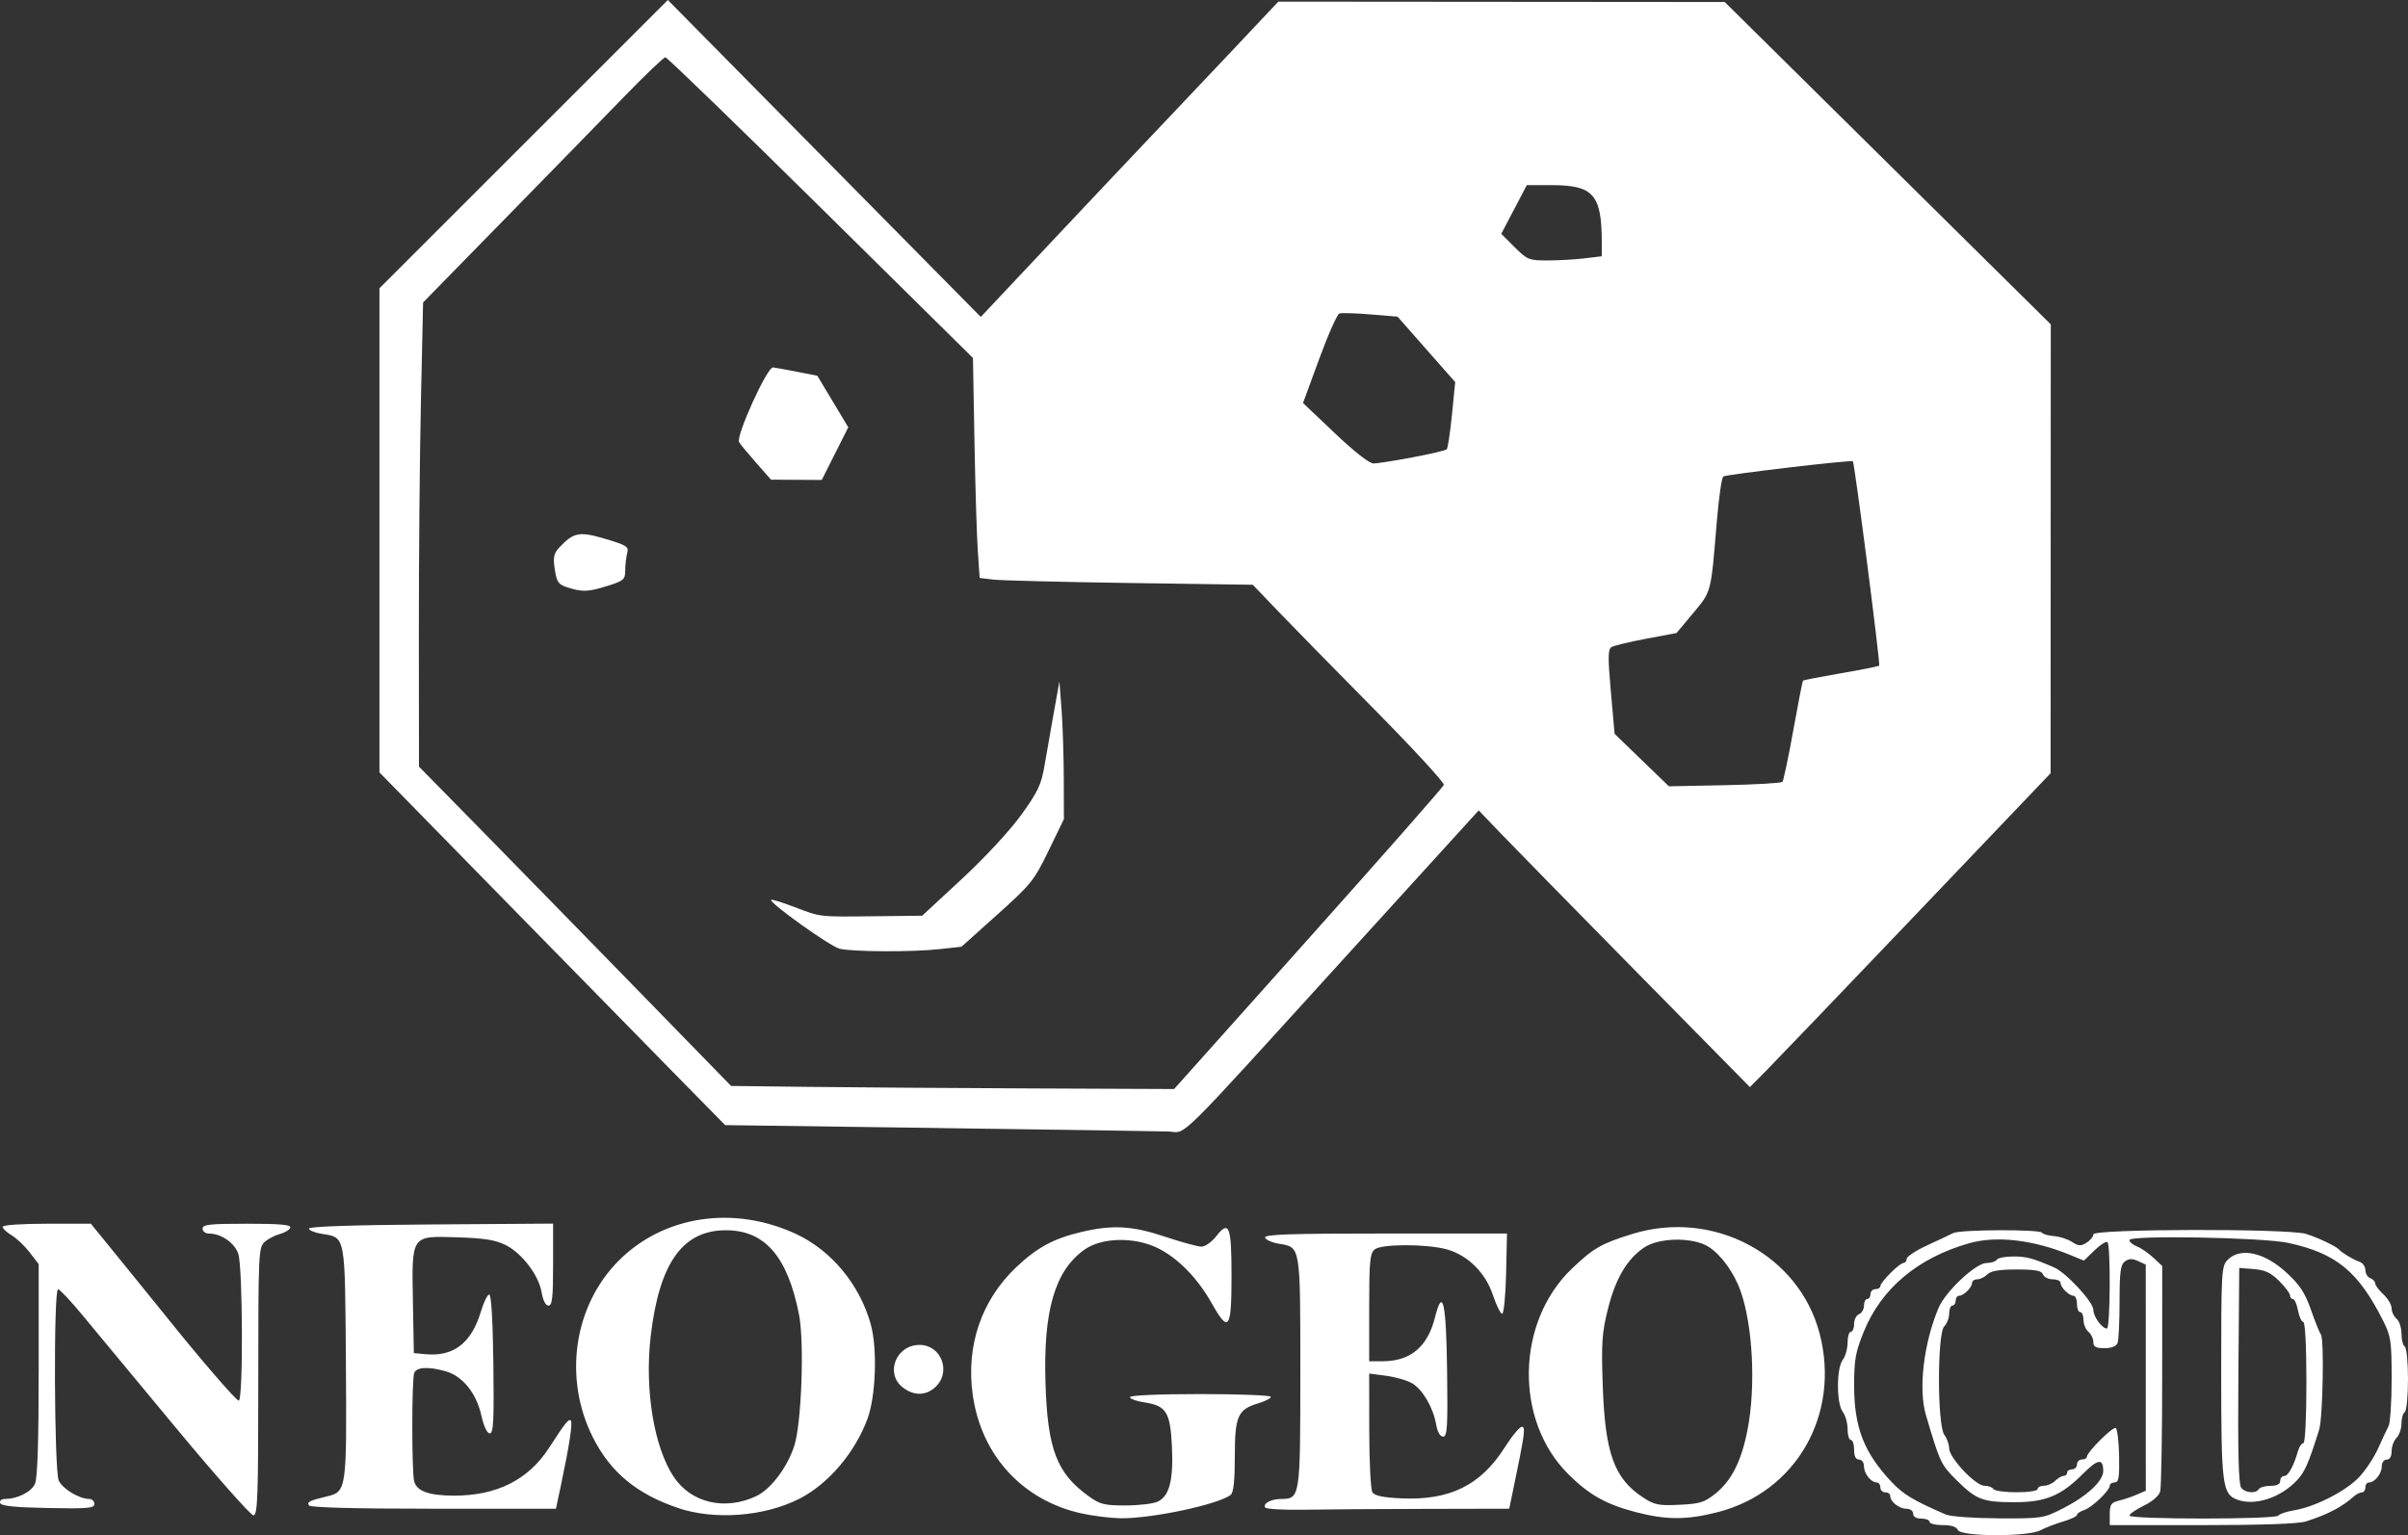 <?xml version="1.0" encoding="UTF-8" standalone="no"?>
<svg
   xmlns:dc="http://purl.org/dc/elements/1.1/"
   xmlns:cc="http://creativecommons.org/ns#"
   xmlns:rdf="http://www.w3.org/1999/02/22-rdf-syntax-ns#"
   xmlns:svg="http://www.w3.org/2000/svg"
   xmlns="http://www.w3.org/2000/svg"
   xmlns:sodipodi="http://sodipodi.sourceforge.net/DTD/sodipodi-0.dtd"
   xmlns:inkscape="http://www.inkscape.org/namespaces/inkscape"
   width="300.94"
   height="191.914"
   viewBox="0 0 79.624 50.777"
   version="1.1"
   id="svg8"
   inkscape:version="1.0.1 (1.0.1+r73)"
   sodipodi:docname="neogeocd.svg">
  <rect x="0" y="0" width="79.624" height="50.777" fill="#333333" stroke="none"/>
  <defs
     id="defs2" />
  <sodipodi:namedview
     id="base"
     pagecolor="#ffffff"
     bordercolor="#666666"
     borderopacity="1.0"
     inkscape:pageopacity="0.0"
     inkscape:pageshadow="2"
     inkscape:zoom="1.4590699"
     inkscape:cx="253.62748"
     inkscape:cy="60.788874"
     inkscape:document-units="mm"
     inkscape:current-layer="layer1"
     showgrid="false"
     units="px"
     inkscape:pagecheckerboard="true"
     inkscape:window-width="1366"
     inkscape:window-height="740"
     inkscape:window-x="0"
     inkscape:window-y="0"
     inkscape:window-maximized="1"
     showguides="true"
     inkscape:guide-bbox="true"
     inkscape:document-rotation="0">
    <sodipodi:guide
       position="99.531,-3.667"
       orientation="1,0"
       id="guide523"
       inkscape:locked="false" />
  </sodipodi:namedview>
  <g
     inkscape:label="Layer 1"
     inkscape:groupmode="layer"
     id="layer1"
     transform="translate(-24.532,-245.148)">
    <path
       style="fill:#ffffff;stroke-width:0.108"
       d="m 89.271,295.752 c -0.041,-0.107 -0.211,-0.163 -0.499,-0.163 -0.24,0 -0.437,-0.049 -0.437,-0.108 0,-0.06 -0.122,-0.108 -0.271,-0.108 -0.169,0 -0.271,-0.061 -0.271,-0.163 0,-0.092 -0.097,-0.163 -0.224,-0.163 -0.24,0 -0.534,-0.234 -0.534,-0.426 0,-0.064 -0.073,-0.116 -0.163,-0.116 -0.089,0 -0.163,-0.073 -0.163,-0.163 0,-0.089 -0.052,-0.163 -0.116,-0.163 -0.191,0 -0.426,-0.294 -0.426,-0.534 0,-0.127 -0.07,-0.224 -0.163,-0.224 -0.108,0 -0.163,-0.108 -0.163,-0.325 0,-0.179 -0.049,-0.325 -0.108,-0.325 -0.06,0 -0.108,-0.161 -0.108,-0.359 0,-0.197 -0.072,-0.453 -0.159,-0.569 -0.099,-0.131 -0.159,-0.457 -0.159,-0.861 0,-0.404 0.06,-0.73 0.159,-0.861 0.087,-0.116 0.159,-0.372 0.159,-0.569 0,-0.197 0.049,-0.359 0.108,-0.359 0.06,0 0.108,-0.117 0.108,-0.259 0,-0.143 0.073,-0.287 0.163,-0.322 0.089,-0.034 0.163,-0.161 0.163,-0.282 0,-0.121 0.049,-0.22 0.108,-0.22 0.06,0 0.108,-0.073 0.108,-0.163 0,-0.089 0.073,-0.163 0.163,-0.163 0.089,0 0.163,-0.045 0.163,-0.1 0,-0.13 0.637,-0.767 0.767,-0.767 0.055,0 0.101,-0.061 0.103,-0.135 0.002,-0.074 0.306,-0.275 0.677,-0.446 0.371,-0.171 0.759,-0.353 0.862,-0.406 0.232,-0.118 2.867,-0.129 2.94,-0.011 0.029,0.047 0.206,0.096 0.393,0.111 0.187,0.014 0.455,0.101 0.595,0.193 0.213,0.139 0.292,0.144 0.48,0.026 0.124,-0.077 0.226,-0.202 0.226,-0.277 0,-0.184 6.457,-0.197 7.036,-0.014 0.4,0.126 0.996,0.41 1.091,0.52 0.093,0.107 0.479,0.337 0.677,0.403 0.104,0.035 0.19,0.157 0.19,0.271 0,0.114 0.073,0.236 0.163,0.27 0.089,0.034 0.163,0.113 0.163,0.174 0,0.061 0.122,0.224 0.271,0.362 0.149,0.138 0.271,0.345 0.271,0.46 0,0.115 0.073,0.269 0.163,0.344 0.089,0.074 0.163,0.297 0.163,0.494 0,0.198 0.049,0.39 0.108,0.427 0.06,0.037 0.108,0.523 0.108,1.084 0,0.561 -0.049,1.047 -0.108,1.084 -0.06,0.037 -0.108,0.207 -0.108,0.378 0,0.171 -0.073,0.384 -0.163,0.473 -0.089,0.089 -0.163,0.288 -0.163,0.441 0,0.175 -0.06,0.279 -0.163,0.279 -0.092,0 -0.163,0.097 -0.163,0.224 0,0.24 -0.234,0.534 -0.426,0.534 -0.064,0 -0.116,0.073 -0.116,0.163 0,0.089 -0.052,0.163 -0.116,0.163 -0.064,0 -0.184,0.061 -0.267,0.135 -0.388,0.348 -0.861,0.595 -1.575,0.824 -0.253,0.081 -1.445,0.124 -3.44,0.124 h -3.054 v -0.368 c 0,-0.311 0.046,-0.379 0.298,-0.44 0.164,-0.04 0.432,-0.13 0.596,-0.201 l 0.298,-0.129 -8.7e-4,-3.739 -8.6e-4,-3.739 -0.255,-0.118 c -0.189,-0.087 -0.301,-0.084 -0.433,0.012 -0.146,0.107 -0.178,0.343 -0.178,1.328 0,0.659 -0.03,1.275 -0.066,1.37 -0.042,0.11 -0.198,0.171 -0.433,0.171 -0.287,0 -0.368,-0.044 -0.368,-0.203 0,-0.112 -0.073,-0.264 -0.163,-0.338 -0.089,-0.074 -0.163,-0.251 -0.163,-0.393 0,-0.142 -0.049,-0.258 -0.108,-0.258 -0.06,0 -0.108,-0.122 -0.108,-0.271 0,-0.149 -0.052,-0.271 -0.116,-0.271 -0.15,0 -0.426,-0.276 -0.426,-0.426 0,-0.064 -0.117,-0.116 -0.259,-0.116 -0.143,0 -0.287,-0.073 -0.322,-0.163 -0.048,-0.124 -0.252,-0.163 -0.871,-0.163 -0.574,0 -0.855,0.047 -0.971,0.163 -0.089,0.089 -0.239,0.163 -0.333,0.163 -0.094,0 -0.17,0.052 -0.17,0.116 0,0.15 -0.276,0.426 -0.426,0.426 -0.064,0 -0.116,0.073 -0.116,0.163 0,0.089 -0.049,0.163 -0.108,0.163 -0.06,0 -0.108,0.118 -0.108,0.263 0,0.145 -0.073,0.336 -0.163,0.426 -0.234,0.234 -0.231,3.275 0.003,3.585 0.087,0.116 0.159,0.316 0.159,0.445 0,0.314 0.871,1.24 1.166,1.24 0.126,0 0.26,0.049 0.297,0.108 0.037,0.06 0.381,0.108 0.765,0.108 0.393,0 0.698,-0.047 0.698,-0.108 0,-0.06 0.094,-0.108 0.209,-0.108 0.115,0 0.282,-0.073 0.372,-0.163 0.089,-0.089 0.215,-0.163 0.279,-0.163 0.064,0 0.116,-0.049 0.116,-0.108 0,-0.06 0.073,-0.108 0.163,-0.108 0.089,0 0.163,-0.073 0.163,-0.163 0,-0.089 0.073,-0.163 0.163,-0.163 0.089,0 0.163,-0.039 0.163,-0.086 0,-0.155 0.861,-1.014 0.957,-0.955 0.051,0.032 0.101,0.45 0.11,0.928 0.013,0.709 -0.014,0.871 -0.146,0.871 -0.089,0 -0.163,0.047 -0.163,0.105 0,0.164 -0.594,0.73 -0.851,0.811 -0.128,0.041 -0.232,0.111 -0.232,0.157 0,0.046 -0.207,0.145 -0.461,0.221 -0.253,0.075 -0.59,0.205 -0.748,0.288 -0.423,0.223 -2.645,0.214 -2.731,-0.011 z m 3.46,-0.707 c 0.809,-0.413 1.347,-0.91 1.347,-1.246 0,-0.426 -0.177,-0.402 -0.669,0.092 -0.722,0.725 -1.237,0.94 -2.253,0.94 -1.065,0 -1.271,-0.078 -1.926,-0.727 -0.519,-0.515 -0.547,-0.575 -1.014,-2.153 -0.254,-0.859 -0.078,-2.363 0.415,-3.541 0.228,-0.546 1.234,-1.49 1.587,-1.49 0.149,0 0.301,-0.049 0.338,-0.108 0.037,-0.06 0.281,-0.108 0.543,-0.108 0.443,0 0.645,0.054 1.353,0.361 0.4,0.173 1.3,1.146 1.3,1.403 0,0.228 0.285,0.619 0.45,0.619 0.109,0 0.125,-2.748 0.017,-2.855 -0.041,-0.041 -0.233,0.08 -0.427,0.267 l -0.352,0.342 -0.467,-0.192 c -1.219,-0.5 -2.436,-0.639 -3.339,-0.38 -1.693,0.485 -2.892,1.494 -3.473,2.921 -0.274,0.673 -0.32,0.93 -0.32,1.778 8e-5,1.388 0.324,2.223 1.238,3.193 0.389,0.413 0.712,0.607 1.796,1.079 0.149,0.065 0.932,0.121 1.741,0.125 1.429,0.007 1.488,-0.002 2.113,-0.321 z m 7.139,0.229 c 0.034,-0.054 0.268,-0.133 0.521,-0.175 0.697,-0.115 1.714,-0.635 2.151,-1.099 0.215,-0.228 0.499,-0.659 0.631,-0.957 0.132,-0.298 0.285,-0.626 0.341,-0.73 0.055,-0.103 0.101,-0.803 0.101,-1.556 0,-1.251 -0.024,-1.414 -0.278,-1.92 -0.822,-1.636 -1.548,-2.235 -3.136,-2.581 -0.832,-0.182 -5.256,-0.262 -5.256,-0.095 0,0.063 0.11,0.157 0.244,0.209 0.134,0.051 0.378,0.219 0.542,0.371 l 0.298,0.278 -10e-4,3.608 c -8.7e-4,1.984 -0.03,3.716 -0.066,3.848 -0.038,0.143 -0.256,0.332 -0.54,0.47 -0.262,0.127 -0.476,0.275 -0.476,0.329 0,0.13 4.844,0.13 4.925,-2.1e-4 z m -1.379,-0.534 c -0.474,-0.187 -0.512,-0.497 -0.512,-4.201 0,-3.365 0.009,-3.518 0.217,-3.726 0.422,-0.422 1.214,-0.247 1.946,0.429 0.441,0.407 0.609,0.665 0.81,1.24 0.14,0.399 0.284,0.756 0.32,0.793 0.117,0.117 0.071,2.764 -0.056,3.165 -0.349,1.108 -0.471,1.387 -0.724,1.659 -0.551,0.593 -1.418,0.871 -2.001,0.641 z m 0.734,-0.342 c 0.037,-0.06 0.21,-0.108 0.386,-0.108 0.211,0 0.319,-0.055 0.319,-0.163 0,-0.089 0.061,-0.163 0.136,-0.163 0.131,0 0.307,-0.323 0.458,-0.84 0.039,-0.134 0.117,-0.244 0.172,-0.244 0.059,0 0.101,-0.837 0.101,-2.005 0,-1.201 -0.042,-2.005 -0.103,-2.005 -0.057,0 -0.135,-0.171 -0.175,-0.379 -0.039,-0.209 -0.114,-0.379 -0.167,-0.379 -0.053,0 -0.096,-0.054 -0.096,-0.119 0,-0.066 -0.161,-0.28 -0.357,-0.476 -0.275,-0.275 -0.468,-0.366 -0.84,-0.396 l -0.483,-0.039 -0.029,3.563 c -0.02,2.539 0.007,3.606 0.095,3.711 0.144,0.173 0.487,0.197 0.584,0.04 z m -38.924,0.806 c -1.951,-0.428 -3.319,-1.915 -3.603,-3.916 -0.231,-1.627 0.284,-3.138 1.44,-4.232 0.687,-0.65 1.238,-0.947 2.155,-1.163 1.029,-0.243 1.684,-0.205 2.776,0.161 0.534,0.179 1.069,0.325 1.19,0.325 0.121,0 0.34,-0.153 0.486,-0.34 0.431,-0.55 0.509,-0.348 0.509,1.321 0,1.754 -0.093,1.885 -0.646,0.906 -0.482,-0.855 -1.125,-1.511 -1.803,-1.843 -0.765,-0.374 -1.847,-0.349 -2.415,0.056 -0.98,0.698 -1.365,2.024 -1.287,4.434 0.07,2.165 0.372,2.956 1.417,3.713 0.383,0.278 0.523,0.313 1.224,0.313 0.435,0 0.914,-0.056 1.064,-0.124 0.391,-0.178 0.529,-0.711 0.475,-1.834 -0.054,-1.128 -0.188,-1.342 -0.907,-1.45 -0.265,-0.04 -0.481,-0.118 -0.481,-0.174 0,-0.06 0.95,-0.102 2.33,-0.102 1.281,0 2.33,0.041 2.33,0.091 0,0.05 -0.193,0.149 -0.43,0.22 -0.665,0.199 -0.762,0.424 -0.762,1.759 0,0.794 -0.042,1.188 -0.135,1.262 -0.405,0.321 -2.635,0.794 -3.657,0.775 -0.328,-0.006 -0.899,-0.077 -1.269,-0.158 z m 18.292,-0.053 c -0.964,-0.253 -1.519,-0.567 -2.205,-1.249 -1.788,-1.779 -1.727,-5.033 0.126,-6.801 0.706,-0.673 0.978,-0.829 1.998,-1.143 2.675,-0.824 5.508,0.685 6.188,3.295 0.697,2.675 -0.77,5.243 -3.375,5.909 -1.026,0.262 -1.701,0.26 -2.732,-0.01 z m 2.663,-0.604 c 0.54,-0.437 0.865,-1.089 1.065,-2.136 0.272,-1.424 0.17,-3.415 -0.233,-4.56 -0.216,-0.613 -0.653,-1.216 -1.069,-1.473 -0.514,-0.318 -1.627,-0.303 -2.119,0.029 -0.567,0.382 -0.945,1.021 -1.197,2.023 -0.2,0.797 -0.223,1.122 -0.174,2.546 0.076,2.23 0.378,3.07 1.323,3.692 0.387,0.254 0.52,0.282 1.212,0.249 0.679,-0.032 0.83,-0.079 1.191,-0.371 z m -50.912,-2.181 c -1.324,-1.594 -2.719,-3.277 -3.1,-3.738 -0.381,-0.462 -0.738,-0.84 -0.793,-0.84 -0.151,0 -0.128,5.995 0.024,6.329 0.124,0.271 0.678,0.606 1.004,0.606 0.095,0 0.173,0.074 0.173,0.166 0,0.142 -0.217,0.161 -1.535,0.135 -1.11,-0.022 -1.548,-0.068 -1.58,-0.166 -0.026,-0.077 0.045,-0.135 0.165,-0.135 0.407,0 0.864,-0.231 0.986,-0.498 0.084,-0.184 0.123,-1.385 0.123,-3.77 v -3.499 l -0.298,-0.387 c -0.164,-0.213 -0.432,-0.467 -0.596,-0.565 -0.164,-0.098 -0.298,-0.224 -0.298,-0.281 0,-0.059 0.617,-0.102 1.459,-0.102 h 1.459 l 1.115,1.371 c 0.613,0.754 1.236,1.522 1.383,1.707 1.077,1.349 2.306,2.774 2.392,2.774 0.149,0 0.134,-4.431 -0.017,-4.863 -0.124,-0.357 -0.567,-0.663 -0.958,-0.663 -0.125,0 -0.222,-0.071 -0.222,-0.163 0,-0.137 0.236,-0.163 1.472,-0.163 1.094,0 1.461,0.033 1.429,0.13 -0.024,0.071 -0.179,0.166 -0.346,0.21 -0.166,0.044 -0.395,0.164 -0.508,0.267 -0.195,0.176 -0.205,0.407 -0.205,4.612 0,3.832 -0.021,4.426 -0.16,4.426 -0.088,0 -1.243,-1.304 -2.567,-2.899 z m 16.594,2.652 c -1.361,-0.464 -2.225,-1.183 -2.802,-2.332 -0.985,-1.96 -0.632,-4.357 0.859,-5.848 1.486,-1.486 3.788,-1.834 5.847,-0.884 1.184,0.546 2.133,1.697 2.489,3.017 0.217,0.807 0.159,2.363 -0.115,3.104 -0.417,1.124 -1.294,2.153 -2.252,2.642 -1.159,0.591 -2.814,0.716 -4.026,0.302 z m 2.601,-0.388 c 0.484,-0.229 1.031,-0.955 1.26,-1.673 0.238,-0.747 0.333,-3.42 0.153,-4.334 -0.378,-1.919 -1.128,-2.785 -2.416,-2.786 -1.432,-9.8e-4 -2.203,1.082 -2.487,3.494 -0.207,1.761 0.103,3.668 0.758,4.658 0.574,0.867 1.697,1.13 2.732,0.641 z m 16.828,0.378 c -0.082,-0.133 0.192,-0.282 0.522,-0.284 0.635,-0.004 0.64,-0.036 0.64,-4.188 0,-4.205 0.011,-4.136 -0.704,-4.253 -0.229,-0.037 -0.436,-0.128 -0.461,-0.203 -0.035,-0.106 0.814,-0.135 3.977,-0.135 h 4.022 l -0.03,1.327 c -0.017,0.73 -0.075,1.327 -0.13,1.327 -0.055,0 -0.192,-0.278 -0.305,-0.617 -0.246,-0.738 -0.822,-1.312 -1.513,-1.509 -0.66,-0.188 -2.174,-0.189 -2.4,-7.6e-4 -0.154,0.127 -0.179,0.404 -0.179,1.923 v 1.775 h 0.437 c 0.926,0 1.492,-0.472 1.738,-1.448 0.257,-1.02 0.371,-0.522 0.401,1.755 0.025,1.867 0.006,2.185 -0.131,2.185 -0.1,0 -0.187,-0.153 -0.232,-0.406 -0.1,-0.563 -0.444,-1.151 -0.793,-1.358 -0.161,-0.095 -0.547,-0.207 -0.857,-0.248 l -0.563,-0.075 0.002,1.883 c 8.7e-4,1.036 0.048,1.956 0.104,2.045 0.073,0.115 0.351,0.173 0.962,0.201 1.59,0.072 2.614,-0.43 3.404,-1.67 0.244,-0.384 0.503,-0.697 0.575,-0.697 0.131,0 0.101,0.219 -0.287,2.086 l -0.13,0.623 -2.775,0.006 c -1.526,0.003 -3.329,0.015 -4.005,0.027 -0.676,0.012 -1.255,-0.021 -1.287,-0.072 z m -31.618,-0.07 c -0.072,-0.117 0.003,-0.154 0.596,-0.299 0.648,-0.158 0.654,-0.205 0.624,-4.437 -0.031,-4.266 -0.003,-4.117 -0.806,-4.248 -0.228,-0.037 -0.414,-0.115 -0.414,-0.174 0,-0.067 1.483,-0.117 4.036,-0.135 l 4.036,-0.028 v 1.356 c 0,1.095 -0.029,1.356 -0.153,1.356 -0.094,0 -0.181,-0.168 -0.227,-0.439 -0.096,-0.568 -0.647,-1.292 -1.193,-1.566 -0.331,-0.166 -0.701,-0.225 -1.588,-0.253 -1.546,-0.049 -1.515,-0.094 -1.474,2.162 l 0.03,1.667 0.379,0.036 c 0.934,0.089 1.523,-0.362 1.838,-1.409 0.092,-0.304 0.215,-0.558 0.275,-0.565 0.068,-0.008 0.119,0.836 0.138,2.29 0.024,1.884 0.002,2.303 -0.118,2.303 -0.09,0 -0.2,-0.233 -0.282,-0.603 -0.164,-0.732 -0.625,-1.298 -1.182,-1.453 -0.576,-0.16 -0.96,-0.138 -1.036,0.06 -0.083,0.217 -0.084,3.272 -9.8e-4,3.581 0.089,0.331 0.49,0.474 1.329,0.474 1.406,0 2.445,-0.523 3.127,-1.575 0.543,-0.838 0.654,-0.976 0.723,-0.909 0.069,0.067 -0.048,0.832 -0.324,2.131 l -0.167,0.786 h -4.05 c -2.602,0 -4.074,-0.039 -4.117,-0.109 z m 19.628,-3.908 c -0.588,-0.463 -0.212,-1.401 0.561,-1.401 0.719,0 1.058,0.892 0.528,1.39 -0.316,0.297 -0.721,0.301 -1.089,0.011 z m 1.177,-8.575 -7.043,-0.095 -1.355,-1.377 c -0.745,-0.758 -3.318,-3.383 -5.716,-5.833 l -4.361,-4.456 v -8.006 -8.006 l 4.768,-4.767 4.768,-4.767 5.174,5.241 5.174,5.241 2.33,-2.477 c 1.281,-1.362 2.748,-2.916 3.259,-3.453 0.511,-0.537 1.676,-1.769 2.59,-2.737 l 1.66,-1.761 7.38,0.006 7.38,0.006 5.391,5.331 5.391,5.331 -0.003,7.423 -0.003,7.423 -4.445,4.66 c -2.445,2.563 -4.682,4.898 -4.972,5.19 l -0.526,0.53 -3.722,-3.781 c -2.047,-2.08 -4.065,-4.139 -4.484,-4.576 l -0.762,-0.794 -4.221,4.641 c -5.991,6.588 -5.395,5.999 -6.056,5.978 -0.303,-0.01 -3.721,-0.061 -7.595,-0.113 z m 12.24,-6.254 c 2.441,-2.731 4.458,-5.024 4.481,-5.094 0.023,-0.07 -1.003,-1.185 -2.28,-2.478 -1.278,-1.293 -2.709,-2.754 -3.181,-3.246 l -0.858,-0.895 -4.064,-0.058 c -2.235,-0.032 -4.267,-0.083 -4.515,-0.113 l -0.451,-0.054 -0.061,-0.889 c -0.034,-0.489 -0.084,-2.126 -0.111,-3.638 l -0.05,-2.749 -5.035,-4.972 c -2.769,-2.734 -5.08,-4.972 -5.135,-4.972 -0.055,0 -0.656,0.573 -1.335,1.273 -0.679,0.7 -2.459,2.525 -3.956,4.054 l -2.721,2.781 -0.072,3.278 c -0.04,1.803 -0.07,5.257 -0.068,7.676 l 0.004,4.398 1.974,2.01 c 1.085,1.106 3.408,3.482 5.16,5.281 l 3.186,3.27 2.557,0.031 c 1.406,0.017 4.702,0.04 7.325,0.051 l 4.768,0.02 z m -15.504,0.322 c -0.312,-0.075 -2.345,-1.528 -2.259,-1.616 0.021,-0.021 0.37,0.087 0.776,0.242 0.88,0.335 0.783,0.324 2.695,0.302 l 1.524,-0.017 1.314,-1.219 c 0.762,-0.706 1.586,-1.596 1.96,-2.115 0.551,-0.764 0.664,-1.003 0.769,-1.625 0.068,-0.401 0.207,-1.193 0.309,-1.759 l 0.185,-1.029 0.07,0.921 c 0.039,0.507 0.072,1.531 0.074,2.276 l 0.004,1.355 -0.508,1.047 c -0.478,0.986 -0.577,1.109 -1.693,2.11 l -1.185,1.063 -0.711,0.079 c -0.903,0.101 -2.882,0.093 -3.324,-0.013 z m -8.998,-11.949 c -0.298,-0.096 -0.351,-0.172 -0.415,-0.596 -0.061,-0.407 -0.036,-0.526 0.156,-0.729 0.468,-0.498 0.659,-0.533 1.516,-0.278 0.71,0.211 0.779,0.257 0.722,0.47 -0.035,0.13 -0.064,0.386 -0.065,0.568 -0.001,0.306 -0.047,0.347 -0.58,0.515 -0.644,0.203 -0.837,0.21 -1.335,0.05 z m 6.247,-4.115 c -0.268,-0.304 -0.524,-0.614 -0.568,-0.688 -0.114,-0.192 0.93,-2.492 1.121,-2.471 0.083,0.009 0.447,0.075 0.809,0.146 l 0.658,0.13 0.511,0.852 0.511,0.852 -0.438,0.871 -0.438,0.871 -0.839,-0.005 -0.839,-0.005 -0.488,-0.553 z m 33.93,10.551 c 0.037,-0.04 0.198,-0.803 0.358,-1.695 0.16,-0.892 0.306,-1.637 0.325,-1.656 0.019,-0.019 0.583,-0.128 1.255,-0.244 0.671,-0.115 1.24,-0.229 1.263,-0.252 0.045,-0.045 -0.813,-6.702 -0.871,-6.76 -0.05,-0.05 -4.173,0.435 -4.284,0.504 -0.053,0.033 -0.151,0.718 -0.217,1.523 -0.194,2.349 -0.173,2.271 -0.781,2.998 l -0.548,0.656 -1.005,0.189 c -0.553,0.104 -1.069,0.229 -1.147,0.277 -0.117,0.072 -0.12,0.344 -0.019,1.478 l 0.123,1.39 0.898,0.868 0.898,0.868 1.842,-0.037 c 1.013,-0.02 1.872,-0.07 1.909,-0.11 z m -12.226,-10.737 c 0.583,-0.109 1.09,-0.228 1.127,-0.264 0.036,-0.036 0.114,-0.552 0.173,-1.145 l 0.107,-1.079 -0.953,-1.082 -0.953,-1.082 -0.895,-0.074 c -0.492,-0.041 -0.955,-0.055 -1.028,-0.03 -0.073,0.024 -0.374,0.7 -0.668,1.502 l -0.535,1.458 1.056,1.002 c 0.659,0.625 1.141,1.001 1.282,0.998 0.125,-0.003 0.704,-0.094 1.287,-0.203 z m 5.685,-6.581 0.569,-0.068 v -0.457 c 0,-1.581 -0.276,-1.896 -1.659,-1.896 h -0.82 l -0.422,0.805 -0.422,0.805 0.441,0.441 c 0.418,0.418 0.474,0.441 1.093,0.44 0.358,-5.2e-4 0.908,-0.032 1.221,-0.069 z"
       id="path400" />
  </g>
</svg>
